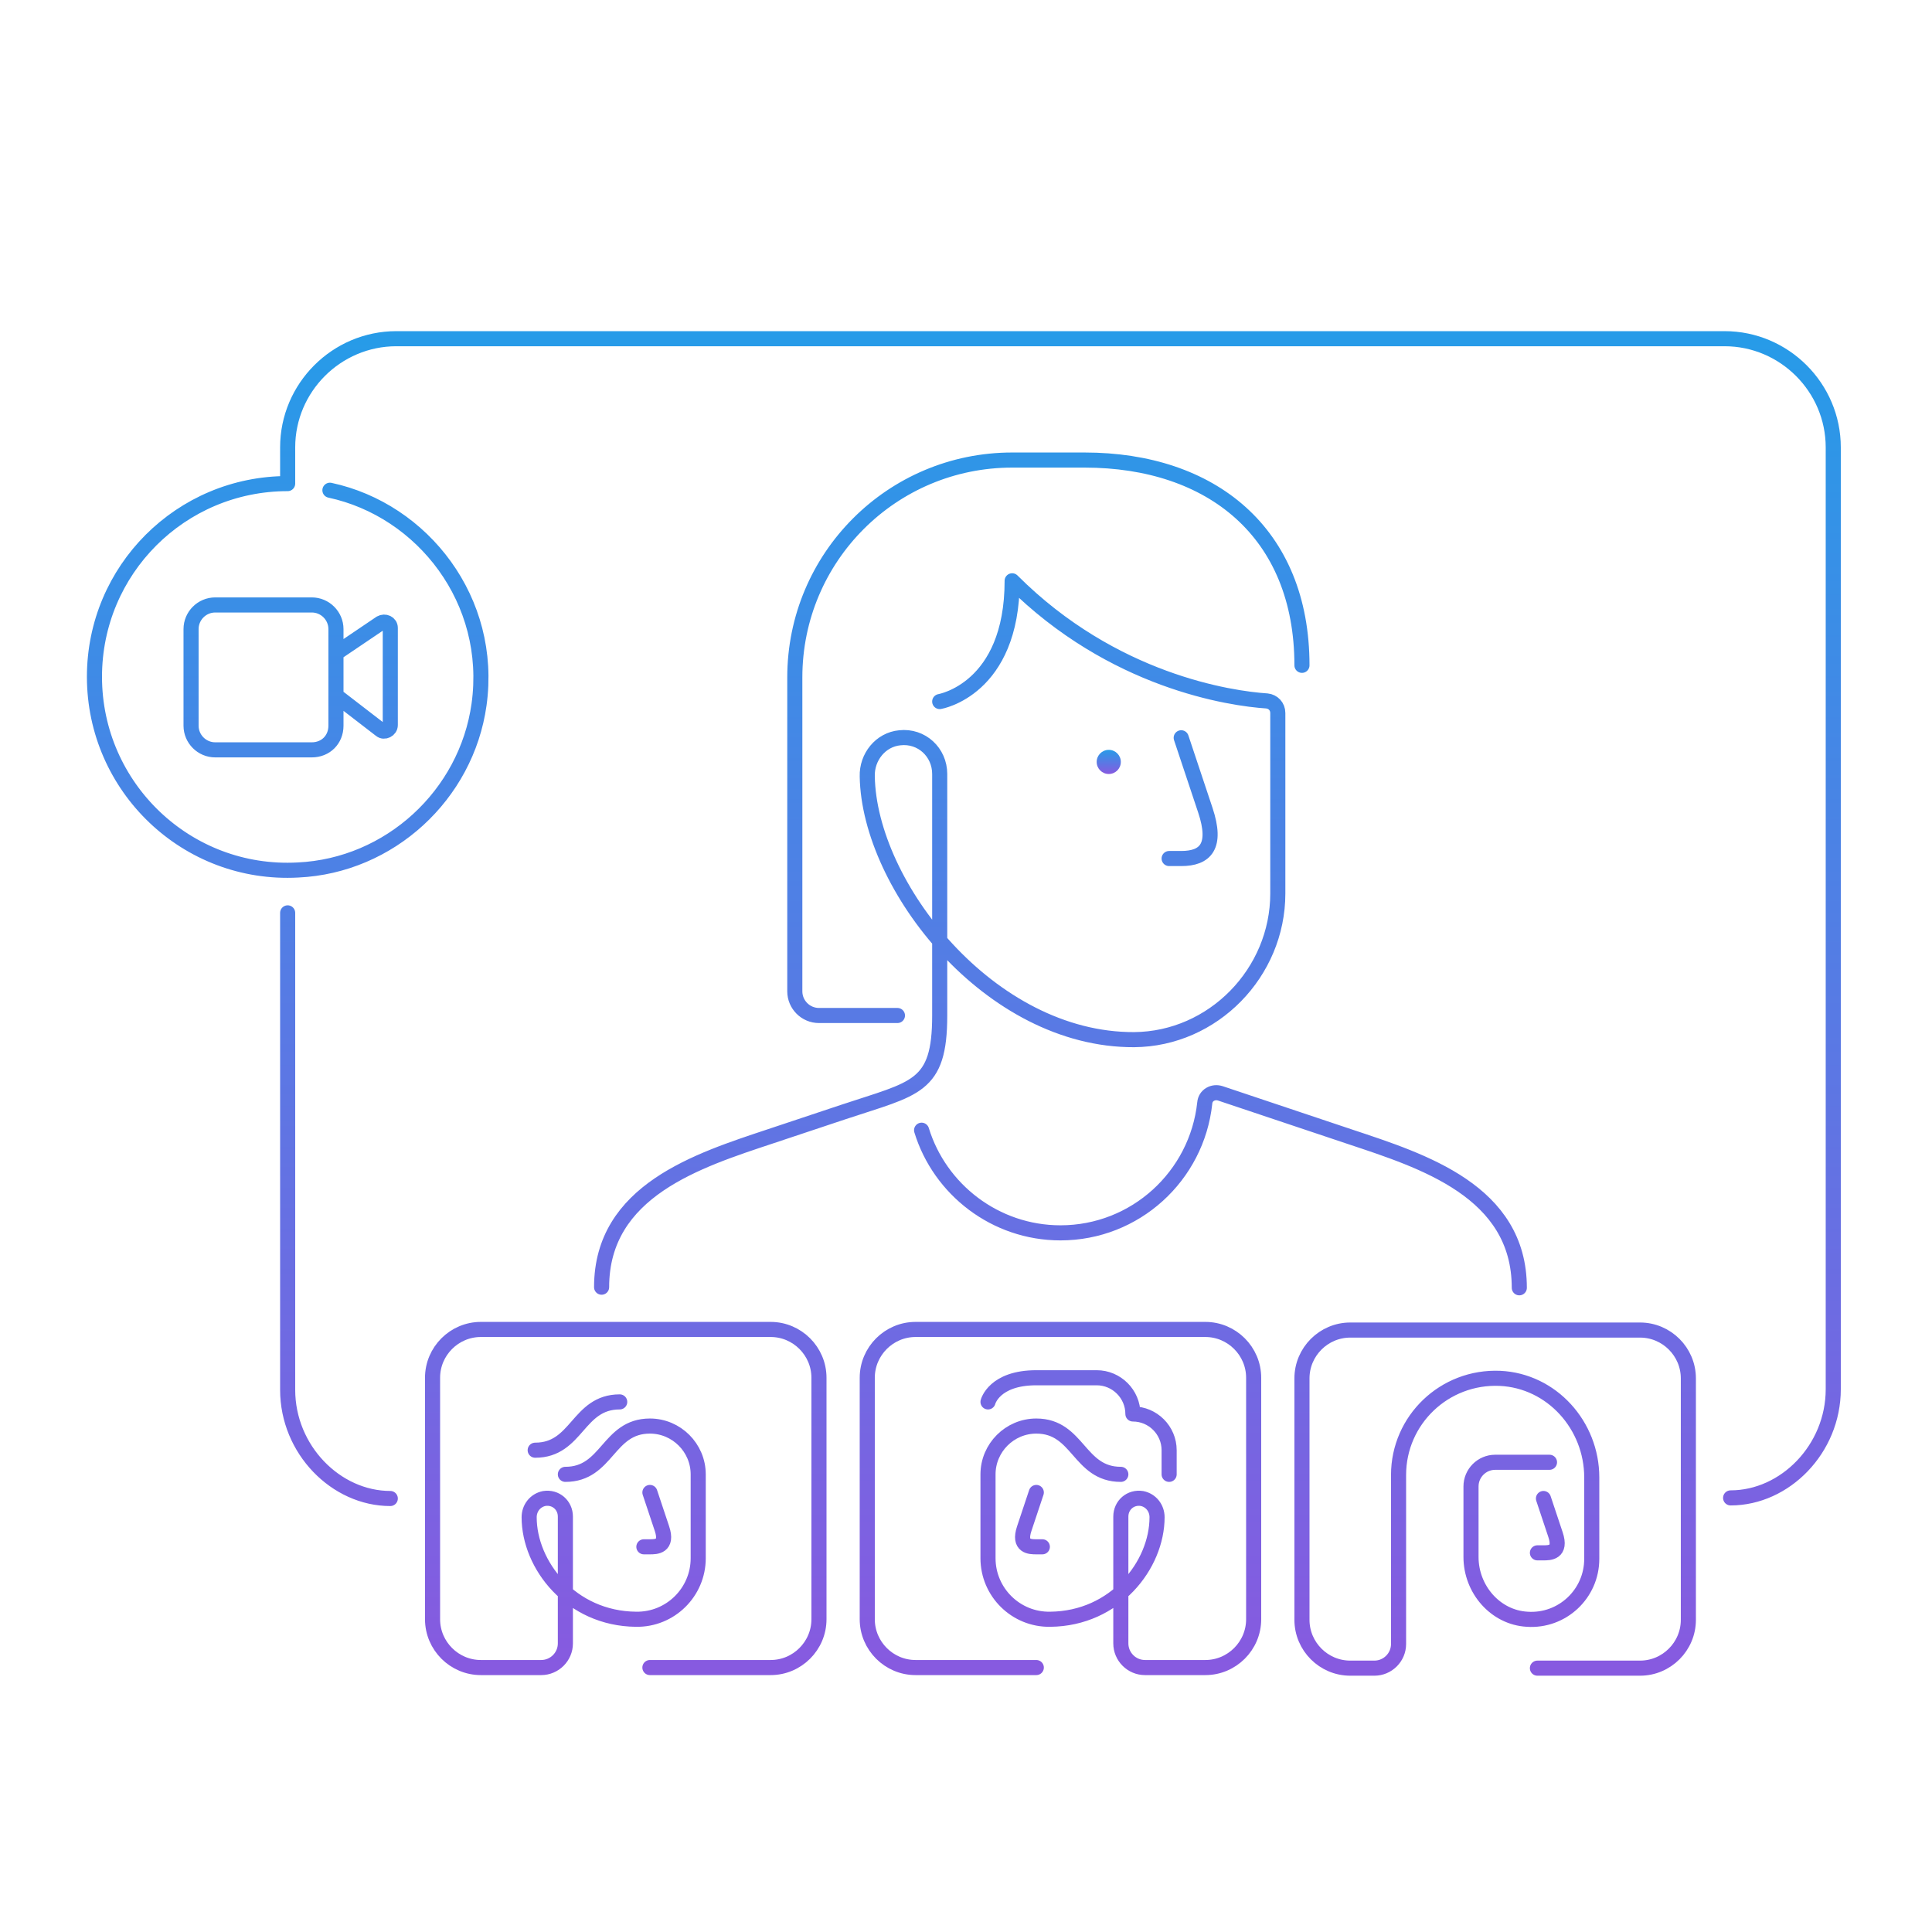 <svg width="320" height="320" viewBox="0 0 320 320" fill="none" xmlns="http://www.w3.org/2000/svg">
<path d="M64.644 248.199C55.645 248.199 47.645 240.099 47.645 230.199V151.199M54.645 81.199C70.044 84.499 81.745 99.499 79.344 116.699C77.245 131.699 64.544 143.399 49.344 144.099C30.945 145.099 15.645 130.399 15.645 112.099C15.645 94.399 29.945 80.099 47.645 80.099V74.099C47.645 64.199 55.745 56.099 65.644 56.099H285.645C295.545 56.099 303.645 64.199 303.645 74.099V230.099C303.645 239.999 295.645 248.099 286.645 248.099M107.645 276.199H127.645C132.045 276.199 135.645 272.599 135.645 268.199V228.199C135.645 223.799 132.045 220.199 127.645 220.199H79.644C75.245 220.199 71.644 223.799 71.644 228.199V268.199C71.644 272.599 75.245 276.199 79.644 276.199H89.644C91.844 276.199 93.644 274.399 93.644 272.199V251.199C93.644 249.299 92.044 247.899 90.144 248.199C88.644 248.499 87.644 249.799 87.644 251.299C87.644 259.199 94.544 268.099 105.345 268.199C111.045 268.299 115.645 263.699 115.645 258.099V244.199C115.645 239.799 112.045 236.199 107.645 236.199C100.645 236.199 100.645 244.199 93.644 244.199M107.645 247.199C107.645 247.199 108.645 250.199 109.645 253.199C110.645 256.199 108.645 256.199 107.645 256.199H106.645M102.645 232.199C95.644 232.199 95.644 240.199 88.644 240.199M171.645 276.199H151.645C147.245 276.199 143.645 272.599 143.645 268.199V228.199C143.645 223.799 147.245 220.199 151.645 220.199H199.645C204.045 220.199 207.645 223.799 207.645 228.199V268.199C207.645 272.599 204.045 276.199 199.645 276.199H189.645C187.445 276.199 185.645 274.399 185.645 272.199V251.199C185.645 249.299 187.245 247.899 189.145 248.199C190.645 248.499 191.645 249.799 191.645 251.299C191.645 259.199 184.745 268.099 173.945 268.199C168.245 268.299 163.645 263.699 163.645 258.099V244.199C163.645 239.799 167.245 236.199 171.645 236.199C178.645 236.199 178.645 244.199 185.645 244.199M171.645 247.199C171.645 247.199 170.645 250.199 169.645 253.199C168.645 256.199 170.645 256.199 171.645 256.199H172.645M163.645 232.199C163.645 232.199 164.645 228.199 171.645 228.199H181.645C184.945 228.199 187.645 230.899 187.645 234.199C190.945 234.199 193.645 236.899 193.645 240.199V244.199M255.645 248.199C255.645 248.199 256.645 251.199 257.645 254.199C258.645 257.199 256.645 257.199 255.645 257.199H254.645M256.645 242.199H247.645C245.445 242.199 243.645 243.999 243.645 246.199V257.899C243.645 263.199 247.645 267.899 252.945 268.199C258.745 268.599 263.645 263.999 263.645 258.199V244.699C263.645 236.099 257.045 228.699 248.445 228.299C239.245 227.899 231.645 235.199 231.645 244.299V272.299C231.645 274.499 229.845 276.299 227.645 276.299H223.645C219.245 276.299 215.645 272.699 215.645 268.299V228.299C215.645 223.899 219.245 220.299 223.645 220.299H271.645C276.045 220.299 279.645 223.899 279.645 228.299V268.299C279.645 272.699 276.045 276.299 271.645 276.299H254.645M195.645 122.199L199.645 134.199C201.645 140.199 199.645 142.199 195.645 142.199H193.645M155.645 116.199C155.645 116.199 167.645 114.199 167.645 96.199C184.345 112.899 203.845 115.699 209.845 116.099C210.845 116.199 211.645 116.999 211.645 118.099V147.999C211.645 161.099 200.945 172.099 187.845 172.199C163.945 172.299 143.945 146.699 143.645 128.599C143.545 125.399 145.845 122.499 149.045 122.199C152.645 121.799 155.645 124.599 155.645 128.199C155.645 128.199 155.645 156.199 155.645 168.199C155.645 180.199 151.645 180.199 139.645 184.199C127.645 188.199 139.645 184.199 127.645 188.199C115.645 192.199 99.644 197.199 99.644 213.199M148.645 168.199H135.645C133.445 168.199 131.645 166.399 131.645 164.199V112.199C131.645 92.299 147.745 76.199 167.645 76.199H179.645C200.645 76.199 215.645 88.199 215.645 110.199M152.645 187.199C155.645 196.999 164.845 204.199 175.645 204.199C188.045 204.199 198.245 194.799 199.545 182.699C199.645 181.399 200.945 180.699 202.145 181.099L223.645 188.299C235.645 192.299 251.645 197.299 251.645 213.299M55.645 108.199L63.044 103.199C63.745 102.799 64.644 103.199 64.644 103.999V120.099C64.644 120.899 63.645 121.399 63.044 120.899L55.645 115.199V108.199ZM51.645 124.199H35.645C33.444 124.199 31.645 122.399 31.645 120.199V104.199C31.645 101.999 33.444 100.199 35.645 100.199H51.645C53.844 100.199 55.645 101.999 55.645 104.199V120.199C55.645 122.499 53.944 124.199 51.645 124.199Z" stroke="url(#paint0_linear_3380_2074)" stroke-width="2.5" stroke-miterlimit="10" stroke-linecap="round" stroke-linejoin="round"/>
<path d="M183.645 128.199C184.749 128.199 185.645 127.304 185.645 126.199C185.645 125.094 184.749 124.199 183.645 124.199C182.54 124.199 181.645 125.094 181.645 126.199C181.645 127.304 182.54 128.199 183.645 128.199Z" fill="url(#paint1_linear_3380_2074)"/>
<defs>
<linearGradient id="paint0_linear_3380_2074" x1="159.645" y1="56.099" x2="159.645" y2="276.299" gradientUnits="userSpaceOnUse">
<stop stop-color="#279BE8"/>
<stop offset="1" stop-color="#875AE0"/>
</linearGradient>
<linearGradient id="paint1_linear_3380_2074" x1="183.645" y1="124.199" x2="183.645" y2="128.199" gradientUnits="userSpaceOnUse">
<stop stop-color="#279BE8"/>
<stop offset="1" stop-color="#875AE0"/>
</linearGradient>
</defs>
</svg>
